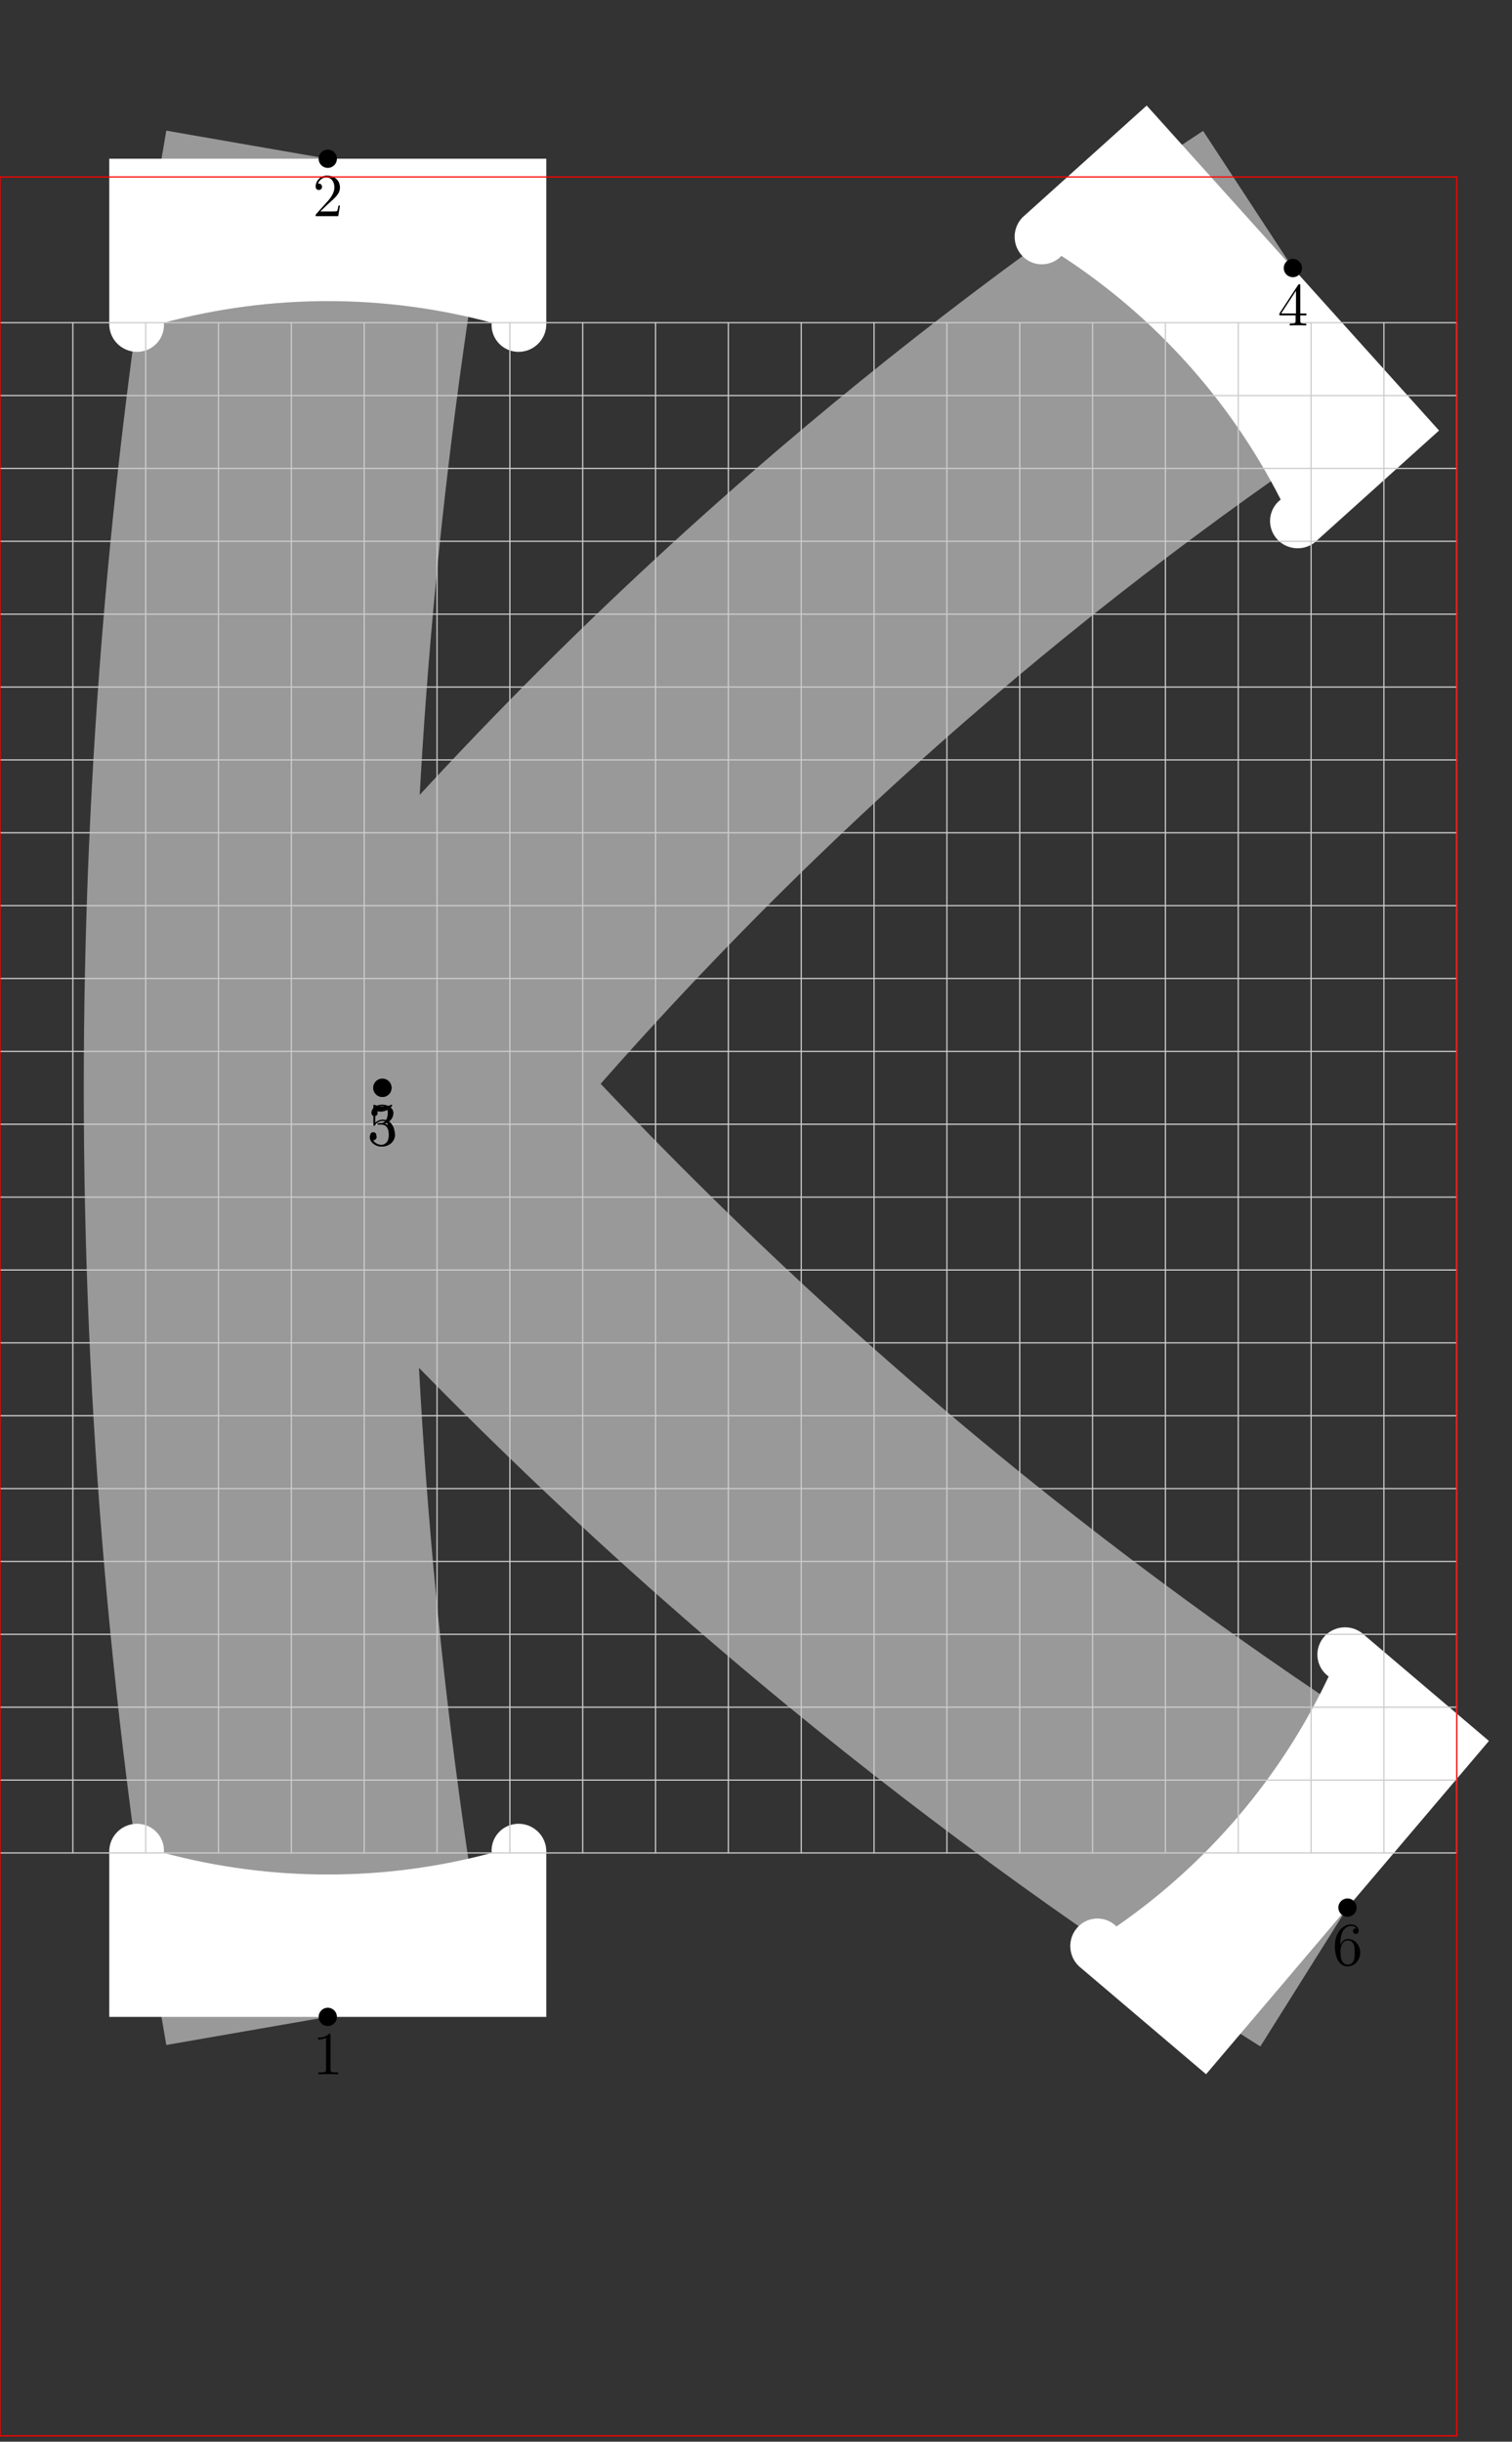 <?xml version="1.0"?>
<!-- Created by MetaPost 1.9991 on 2017.04.13:1731 -->
<svg version="1.1" xmlns="http://www.w3.org/2000/svg" xmlns:xlink="http://www.w3.org/1999/xlink" width="248.169" height="400.597" viewBox="0 0 248.169 400.597">
<rect x="0" y="0" width="248.169" height="400.597" fill="#333333" stroke="none"/>
<!-- Original BoundingBox: -0.100006 -95.741119 248.069138 304.856049 -->
  <defs>
    <g transform="scale(0.01,0.01)" id="GLYPHcmr10_49">
      <path style="fill-rule: evenodd;" d="M294 -640C294 -664,294 -666,271 -666C209 -602,121 -602,89 -602L89 -571C109 -571,168 -571,220 -597L220 -79C220 -43,217 -31,127 -31L95 -31L95 -0C130 -3,217 -3,257 -3C297 -3,384 -3,419 -0L419 -31L387 -31C297 -31,294 -42,294 -79"></path>
    </g>
    <g transform="scale(0.01,0.01)" id="GLYPHcmr10_50">
      <path style="fill-rule: evenodd;" d="M127 -77L233 -180C389 -318,449 -372,449 -472C449 -586,359 -666,237 -666C124 -666,50 -574,50 -485C50 -429,100 -429,103 -429C120 -429,155 -441,155 -482C155 -508,137 -534,102 -534C94 -534,92 -534,89 -533C112 -598,166 -635,224 -635C315 -635,358 -554,358 -472C358 -392,308 -313,253 -251L61 -37C50 -26,50 -24,50 -0L421 -0L449 -174L424 -174C419 -144,412 -100,402 -85C395 -77,329 -77,307 -77"></path>
    </g>
    <g transform="scale(0.01,0.01)" id="GLYPHcmr10_51">
      <path style="fill-rule: evenodd;" d="M290 -352C372 -379,430 -449,430 -528C430 -610,342 -666,246 -666C145 -666,69 -606,69 -530C69 -497,91 -478,120 -478C151 -478,171 -500,171 -529C171 -579,124 -579,109 -579C140 -628,206 -641,242 -641C283 -641,338 -619,338 -529C338 -517,336 -459,310 -415C280 -367,246 -364,221 -363C213 -362,189 -360,182 -360C174 -359,167 -358,167 -348C167 -337,174 -337,191 -337L235 -337C317 -337,354 -269,354 -171C354 -35,285 -6,241 -6C198 -6,123 -23,88 -82C123 -77,154 -99,154 -137C154 -173,127 -193,98 -193C74 -193,42 -179,42 -135C42 -44,135 22,244 22C366 22,457 -69,457 -171C457 -253,394 -331,290 -352"></path>
    </g>
    <g transform="scale(0.01,0.01)" id="GLYPHcmr10_52">
      <path style="fill-rule: evenodd;" d="M294 -165L294 -78C294 -42,292 -31,218 -31L197 -31L197 -0C238 -3,290 -3,332 -3C374 -3,427 -3,468 -0L468 -31L447 -31C373 -31,371 -42,371 -78L371 -165L471 -165L471 -196L371 -196L371 -651C371 -671,371 -677,355 -677C346 -677,343 -677,335 -665L28 -196L28 -165M300 -196L56 -196L300 -569"></path>
    </g>
    <g transform="scale(0.01,0.01)" id="GLYPHcmr10_53">
      <path style="fill-rule: evenodd;" d="M449 -201C449 -320,367 -420,259 -420C211 -420,168 -404,132 -369L132 -564C152 -558,185 -551,217 -551C340 -551,410 -642,410 -655C410 -661,407 -666,400 -666C399 -666,397 -666,392 -663C372 -654,323 -634,256 -634C216 -634,170 -641,123 -662C115 -665,113 -665,111 -665C101 -665,101 -657,101 -641L101 -345C101 -327,101 -319,115 -319C122 -319,124 -322,128 -328C139 -344,176 -398,257 -398C309 -398,334 -352,342 -334C358 -297,360 -258,360 -208C360 -173,360 -113,336 -71C312 -32,275 -6,229 -6C156 -6,99 -59,82 -118C85 -117,88 -116,99 -116C132 -116,149 -141,149 -165C149 -189,132 -214,99 -214C85 -214,50 -207,50 -161C50 -75,119 22,231 22C347 22,449 -74,449 -201"></path>
    </g>
    <g transform="scale(0.01,0.01)" id="GLYPHcmr10_54">
      <path style="fill-rule: evenodd;" d="M132 -328L132 -352C132 -605,256 -641,307 -641C331 -641,373 -635,395 -601C380 -601,340 -601,340 -556C340 -525,364 -510,386 -510C402 -510,432 -519,432 -558C432 -618,388 -666,305 -666C177 -666,42 -537,42 -316C42 -49,158 22,251 22C362 22,457 -72,457 -204C457 -331,368 -427,257 -427C189 -427,152 -376,132 -328M251 -6C188 -6,158 -66,152 -81C134 -128,134 -208,134 -226C134 -304,166 -404,256 -404C272 -404,318 -404,349 -342C367 -305,367 -254,367 -205C367 -157,367 -107,350 -71C320 -11,274 -6,251 -6"></path>
    </g>
  </defs>
  <path d="M53.798 330.899C45.047 280.561,40.648 229.564,40.648 178.471C40.648 127.378,45.047 76.381,53.798 26.043" style="stroke:rgb(60.001%,60.001%,60.001%); stroke-width: 53.798;stroke-miterlimit: 10;fill: none;"></path>
  <path d="M62.764 178.471C86.524 149.394,112.721 122.397,141.071 97.774C163.541 78.257,187.306 60.284,212.204 43.976" style="stroke:rgb(60.001%,60.001%,60.001%); stroke-width: 53.798;stroke-miterlimit: 10;fill: none;"></path>
  <path d="M62.764 178.471C88.465 207.557,116.449 234.542,146.45 259.168C170.197 278.66,195.153 296.628,221.17 312.966" style="stroke:rgb(60.001%,60.001%,60.001%); stroke-width: 53.798;stroke-miterlimit: 10;fill: none;"></path>
  <path d="M17.933 304C17.791 301.168,20.243 298.896,23.056 299.253C25.402 299.551,27.096 301.644,26.899 304L26.899 304C44.521 308.722,63.075 308.722,80.697 304L80.697 304C80.5 301.644,82.195 299.551,84.54 299.253C87.353 298.896,89.806 301.168,89.664 304L89.664 330.899L17.933 330.899Z" style="fill: rgb(100%,100%,100%);stroke: none;"></path>
  <path d="M89.664 52.942C89.806 55.774,87.353 58.046,84.54 57.689C82.195 57.391,80.5 55.298,80.697 52.942L80.697 52.942C63.075 48.22,44.521 48.22,26.899 52.942L26.899 52.942C27.096 55.298,25.402 57.391,23.056 57.689C20.243 58.046,17.791 55.774,17.933 52.942L17.933 26.043L89.664 26.043Z" style="fill: rgb(100%,100%,100%);stroke: none;"></path>
  <path d="M216.202 88.629C214.192 90.629,210.862 90.326,209.246 87.996C207.899 86.053,208.321 83.394,210.204 81.964L210.204 81.964C201.925 65.707,189.513 51.916,174.215 41.976L174.215 41.976C172.596 43.699,169.907 43.839,168.116 42.295C165.969 40.443,166.017 37.1,168.217 35.311L188.211 17.317L236.196 70.635Z" style="fill: rgb(100%,100%,100%);stroke: none;"></path>
  <path d="M177.452 322.897C175.201 321.172,175.056 317.832,177.149 315.918C178.894 314.323,181.586 314.387,183.255 316.062L183.255 316.062C198.26 305.684,210.269 291.541,218.075 275.051L218.075 275.051C216.151 273.677,215.653 271.03,216.943 269.05C218.492 266.674,221.811 266.275,223.878 268.216L244.383 285.626L197.957 340.307Z" style="fill: rgb(100%,100%,100%);stroke: none;"></path>
  <path d="M0 52.942L0 304" style="stroke:rgb(80%,80%,80%); stroke-width: 0.2;stroke-linecap: round;stroke-miterlimit: 10;fill: none;"></path>
  <path d="M11.955 52.942L11.955 304" style="stroke:rgb(80%,80%,80%); stroke-width: 0.2;stroke-linecap: round;stroke-miterlimit: 10;fill: none;"></path>
  <path d="M23.91 52.942L23.91 304" style="stroke:rgb(80%,80%,80%); stroke-width: 0.2;stroke-linecap: round;stroke-miterlimit: 10;fill: none;"></path>
  <path d="M35.865 52.942L35.865 304" style="stroke:rgb(80%,80%,80%); stroke-width: 0.2;stroke-linecap: round;stroke-miterlimit: 10;fill: none;"></path>
  <path d="M47.821 52.942L47.821 304" style="stroke:rgb(80%,80%,80%); stroke-width: 0.2;stroke-linecap: round;stroke-miterlimit: 10;fill: none;"></path>
  <path d="M59.776 52.942L59.776 304" style="stroke:rgb(80%,80%,80%); stroke-width: 0.2;stroke-linecap: round;stroke-miterlimit: 10;fill: none;"></path>
  <path d="M71.731 52.942L71.731 304" style="stroke:rgb(80%,80%,80%); stroke-width: 0.2;stroke-linecap: round;stroke-miterlimit: 10;fill: none;"></path>
  <path d="M83.686 52.942L83.686 304" style="stroke:rgb(80%,80%,80%); stroke-width: 0.2;stroke-linecap: round;stroke-miterlimit: 10;fill: none;"></path>
  <path d="M95.641 52.942L95.641 304" style="stroke:rgb(80%,80%,80%); stroke-width: 0.2;stroke-linecap: round;stroke-miterlimit: 10;fill: none;"></path>
  <path d="M107.596 52.942L107.596 304" style="stroke:rgb(80%,80%,80%); stroke-width: 0.2;stroke-linecap: round;stroke-miterlimit: 10;fill: none;"></path>
  <path d="M119.551 52.942L119.551 304" style="stroke:rgb(80%,80%,80%); stroke-width: 0.2;stroke-linecap: round;stroke-miterlimit: 10;fill: none;"></path>
  <path d="M131.507 52.942L131.507 304" style="stroke:rgb(80%,80%,80%); stroke-width: 0.2;stroke-linecap: round;stroke-miterlimit: 10;fill: none;"></path>
  <path d="M143.462 52.942L143.462 304" style="stroke:rgb(80%,80%,80%); stroke-width: 0.2;stroke-linecap: round;stroke-miterlimit: 10;fill: none;"></path>
  <path d="M155.417 52.942L155.417 304" style="stroke:rgb(80%,80%,80%); stroke-width: 0.2;stroke-linecap: round;stroke-miterlimit: 10;fill: none;"></path>
  <path d="M167.372 52.942L167.372 304" style="stroke:rgb(80%,80%,80%); stroke-width: 0.2;stroke-linecap: round;stroke-miterlimit: 10;fill: none;"></path>
  <path d="M179.327 52.942L179.327 304" style="stroke:rgb(80%,80%,80%); stroke-width: 0.2;stroke-linecap: round;stroke-miterlimit: 10;fill: none;"></path>
  <path d="M191.282 52.942L191.282 304" style="stroke:rgb(80%,80%,80%); stroke-width: 0.2;stroke-linecap: round;stroke-miterlimit: 10;fill: none;"></path>
  <path d="M203.237 52.942L203.237 304" style="stroke:rgb(80%,80%,80%); stroke-width: 0.2;stroke-linecap: round;stroke-miterlimit: 10;fill: none;"></path>
  <path d="M215.193 52.942L215.193 304" style="stroke:rgb(80%,80%,80%); stroke-width: 0.2;stroke-linecap: round;stroke-miterlimit: 10;fill: none;"></path>
  <path d="M227.148 52.942L227.148 304" style="stroke:rgb(80%,80%,80%); stroke-width: 0.2;stroke-linecap: round;stroke-miterlimit: 10;fill: none;"></path>
  <path d="M239.103 52.942L239.103 304" style="stroke:rgb(80%,80%,80%); stroke-width: 0.2;stroke-linecap: round;stroke-miterlimit: 10;fill: none;"></path>
  <path d="M0 304L239.103 304" style="stroke:rgb(80%,80%,80%); stroke-width: 0.2;stroke-linecap: round;stroke-miterlimit: 10;fill: none;"></path>
  <path d="M0 292.045L239.103 292.045" style="stroke:rgb(80%,80%,80%); stroke-width: 0.2;stroke-linecap: round;stroke-miterlimit: 10;fill: none;"></path>
  <path d="M0 280.09L239.103 280.09" style="stroke:rgb(80%,80%,80%); stroke-width: 0.2;stroke-linecap: round;stroke-miterlimit: 10;fill: none;"></path>
  <path d="M0 268.135L239.103 268.135" style="stroke:rgb(80%,80%,80%); stroke-width: 0.2;stroke-linecap: round;stroke-miterlimit: 10;fill: none;"></path>
  <path d="M0 256.179L239.103 256.179" style="stroke:rgb(80%,80%,80%); stroke-width: 0.2;stroke-linecap: round;stroke-miterlimit: 10;fill: none;"></path>
  <path d="M0 244.224L239.103 244.224" style="stroke:rgb(80%,80%,80%); stroke-width: 0.2;stroke-linecap: round;stroke-miterlimit: 10;fill: none;"></path>
  <path d="M0 232.269L239.103 232.269" style="stroke:rgb(80%,80%,80%); stroke-width: 0.2;stroke-linecap: round;stroke-miterlimit: 10;fill: none;"></path>
  <path d="M0 220.314L239.103 220.314" style="stroke:rgb(80%,80%,80%); stroke-width: 0.2;stroke-linecap: round;stroke-miterlimit: 10;fill: none;"></path>
  <path d="M0 208.359L239.103 208.359" style="stroke:rgb(80%,80%,80%); stroke-width: 0.2;stroke-linecap: round;stroke-miterlimit: 10;fill: none;"></path>
  <path d="M0 196.404L239.103 196.404" style="stroke:rgb(80%,80%,80%); stroke-width: 0.2;stroke-linecap: round;stroke-miterlimit: 10;fill: none;"></path>
  <path d="M0 184.449L239.103 184.449" style="stroke:rgb(80%,80%,80%); stroke-width: 0.2;stroke-linecap: round;stroke-miterlimit: 10;fill: none;"></path>
  <path d="M0 172.493L239.103 172.493" style="stroke:rgb(80%,80%,80%); stroke-width: 0.2;stroke-linecap: round;stroke-miterlimit: 10;fill: none;"></path>
  <path d="M0 160.538L239.103 160.538" style="stroke:rgb(80%,80%,80%); stroke-width: 0.2;stroke-linecap: round;stroke-miterlimit: 10;fill: none;"></path>
  <path d="M0 148.583L239.103 148.583" style="stroke:rgb(80%,80%,80%); stroke-width: 0.2;stroke-linecap: round;stroke-miterlimit: 10;fill: none;"></path>
  <path d="M0 136.628L239.103 136.628" style="stroke:rgb(80%,80%,80%); stroke-width: 0.2;stroke-linecap: round;stroke-miterlimit: 10;fill: none;"></path>
  <path d="M0 124.673L239.103 124.673" style="stroke:rgb(80%,80%,80%); stroke-width: 0.2;stroke-linecap: round;stroke-miterlimit: 10;fill: none;"></path>
  <path d="M0 112.718L239.103 112.718" style="stroke:rgb(80%,80%,80%); stroke-width: 0.2;stroke-linecap: round;stroke-miterlimit: 10;fill: none;"></path>
  <path d="M0 100.763L239.103 100.763" style="stroke:rgb(80%,80%,80%); stroke-width: 0.2;stroke-linecap: round;stroke-miterlimit: 10;fill: none;"></path>
  <path d="M0 88.807L239.103 88.807" style="stroke:rgb(80%,80%,80%); stroke-width: 0.2;stroke-linecap: round;stroke-miterlimit: 10;fill: none;"></path>
  <path d="M0 76.852L239.103 76.852" style="stroke:rgb(80%,80%,80%); stroke-width: 0.2;stroke-linecap: round;stroke-miterlimit: 10;fill: none;"></path>
  <path d="M0 64.897L239.103 64.897" style="stroke:rgb(80%,80%,80%); stroke-width: 0.2;stroke-linecap: round;stroke-miterlimit: 10;fill: none;"></path>
  <path d="M0 52.942L239.103 52.942" style="stroke:rgb(80%,80%,80%); stroke-width: 0.2;stroke-linecap: round;stroke-miterlimit: 10;fill: none;"></path>
  <g transform="translate(51.307 340.319)" style="fill: rgb(0%,0%,0%);">
    <use xlink:href="#GLYPHcmr10_49"></use>
  </g>
  <path d="M53.798 330.899l0 0" style="stroke:rgb(0%,0%,0%); stroke-width: 3;stroke-linecap: round;stroke-miterlimit: 10;fill: none;"></path>
  <g transform="translate(51.307 35.463)" style="fill: rgb(0%,0%,0%);">
    <use xlink:href="#GLYPHcmr10_50"></use>
  </g>
  <path d="M53.798 26.043l0 0" style="stroke:rgb(0%,0%,0%); stroke-width: 3;stroke-linecap: round;stroke-miterlimit: 10;fill: none;"></path>
  <g transform="translate(60.274 187.891)" style="fill: rgb(0%,0%,0%);">
    <use xlink:href="#GLYPHcmr10_51"></use>
  </g>
  <path d="M62.764 178.471l0 0" style="stroke:rgb(0%,0%,0%); stroke-width: 3;stroke-linecap: round;stroke-miterlimit: 10;fill: none;"></path>
  <g transform="translate(209.713 53.396)" style="fill: rgb(0%,0%,0%);">
    <use xlink:href="#GLYPHcmr10_52"></use>
  </g>
  <path d="M212.204 43.976l0 0" style="stroke:rgb(0%,0%,0%); stroke-width: 3;stroke-linecap: round;stroke-miterlimit: 10;fill: none;"></path>
  <g transform="translate(60.274 187.891)" style="fill: rgb(0%,0%,0%);">
    <use xlink:href="#GLYPHcmr10_53"></use>
  </g>
  <path d="M62.764 178.471l0 0" style="stroke:rgb(0%,0%,0%); stroke-width: 3;stroke-linecap: round;stroke-miterlimit: 10;fill: none;"></path>
  <g transform="translate(218.679 322.387)" style="fill: rgb(0%,0%,0%);">
    <use xlink:href="#GLYPHcmr10_54"></use>
  </g>
  <path d="M221.17 312.966l0 0" style="stroke:rgb(0%,0%,0%); stroke-width: 3;stroke-linecap: round;stroke-miterlimit: 10;fill: none;"></path>
  <path d="M0 399.641L0 29.032L239.103 29.032L239.103 399.641Z" style="stroke:rgb(100%,0%,0%); stroke-width: 0.2;stroke-linecap: round;stroke-miterlimit: 10;fill: none;"></path>
</svg>
